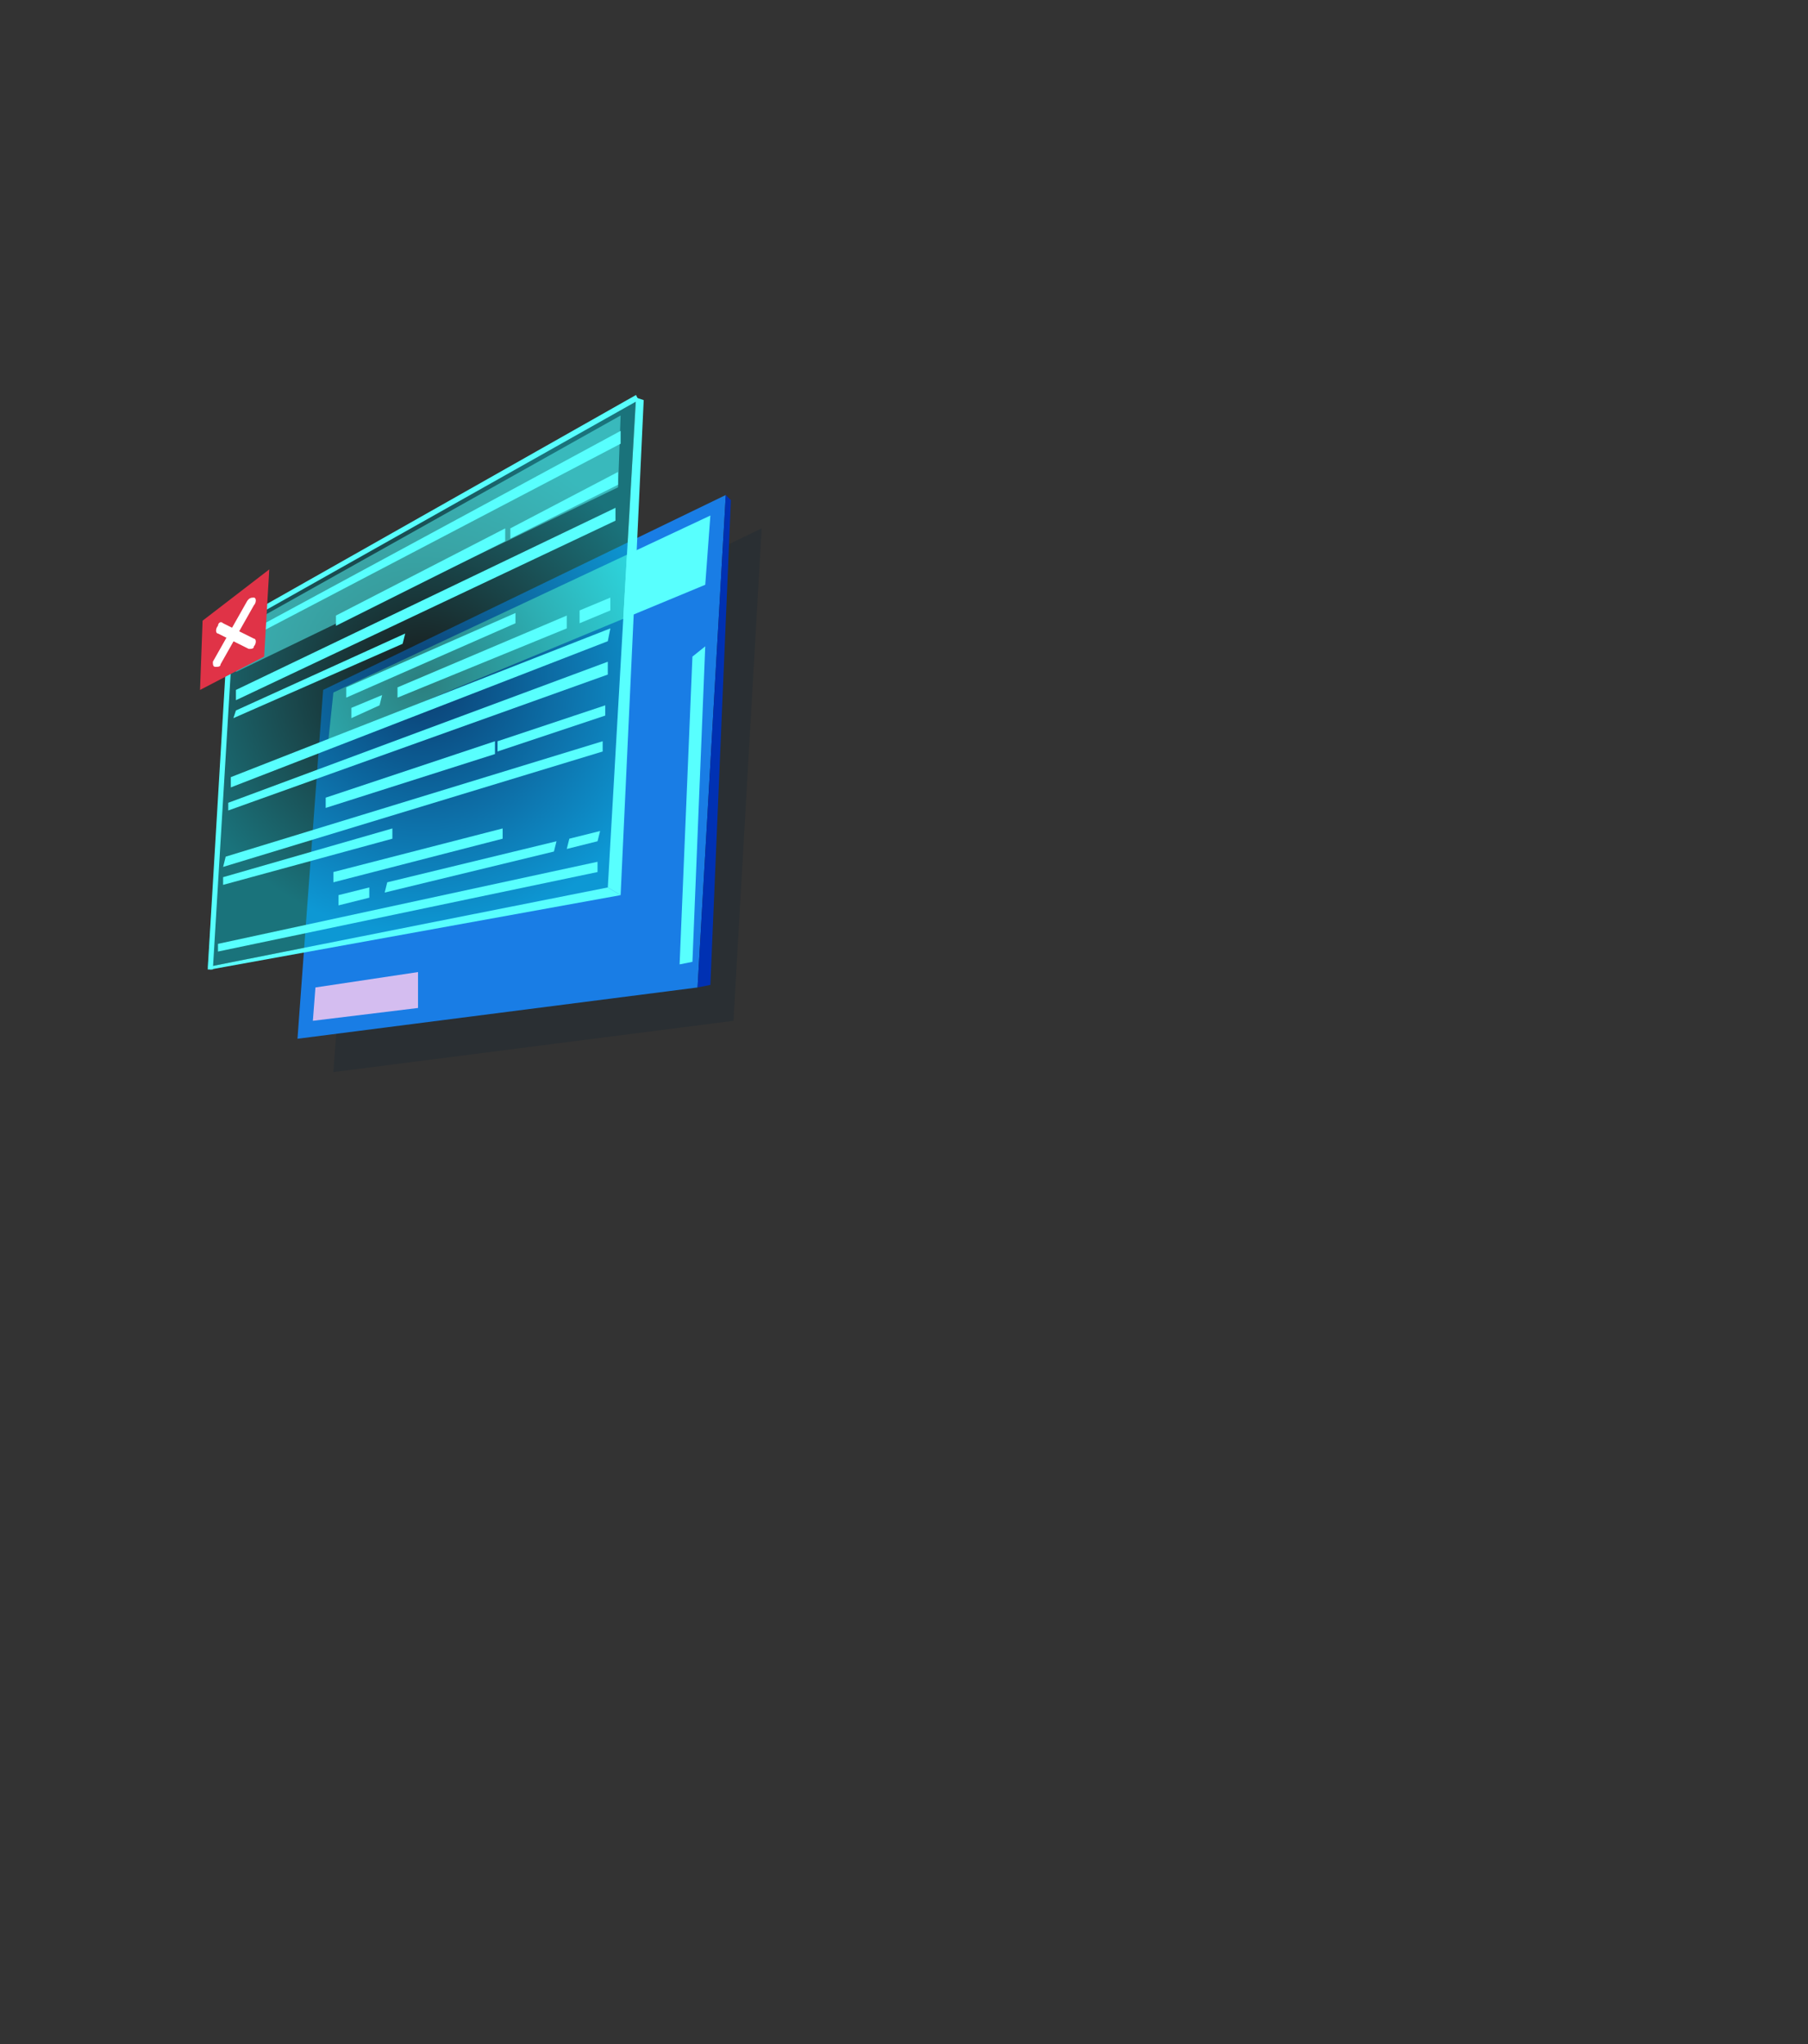 <?xml version="1.0" encoding="utf-8"?>
<!-- Generator: Adobe Illustrator 24.1.1, SVG Export Plug-In . SVG Version: 6.00 Build 0)  -->
<svg version="1.1" id="pc" xmlns="http://www.w3.org/2000/svg" xmlns:xlink="http://www.w3.org/1999/xlink" x="0px" y="0px"
	 viewBox="0 0 70.5 79.7" enable-background="new 0 0 70.5 79.7" xml:space="preserve">
<rect x="0" y="0" width="70.5" height="79.7" fill="#333333" stroke="none"/>
<g>
	<polygon opacity="0.2" fill="#051E35" enable-background="new    " points="29.7,20.6 14,28.2 13,41.8 28.6,39.8 	"/>
	<g>
		<polygon fill="#197DE5" points="28.3,19.3 12.6,26.9 11.6,40.5 27.2,38.5 		"/>
		<polygon fill="#58FFFE" points="27.7,20.1 27.5,22.8 12.8,28.9 13,27 		"/>
		<polygon fill="#0031B3" points="28.3,19.3 28.5,19.5 27.7,38.4 27.2,38.5 		"/>
	</g>
	<g>
		
			<radialGradient id="SVGID_1_" cx="-1360.337" cy="540.6" r="9.831" gradientTransform="matrix(-1 0 0 1 -1343.865 -514)" gradientUnits="userSpaceOnUse">
			<stop  offset="0" style="stop-color:#000000"/>
			<stop  offset="1" style="stop-color:#02B3C4"/>
		</radialGradient>
		<polygon opacity="0.5" fill="url(#SVGID_1_)" enable-background="new    " points="24.8,15.5 9,24.5 8.1,37.7 23.7,34.6 		"/>
		<polygon opacity="0.5" fill="#58FFFE" enable-background="new    " points="24.2,16.2 24.1,19 9.2,26.2 9.4,24.5 		"/>
		<polygon fill="#58FFFE" points="24.8,15.5 25.1,15.6 24.2,34.9 23.7,34.6 		"/>
	</g>
	<polygon fill="#58FFFE" points="8.1,37.7 23.7,34.6 24.2,34.9 8.2,37.8 	"/>
	<g>
		<polygon fill="#58FFFE" points="9.3,25.1 24.2,17.3 24.2,16.8 9.4,24.8 		"/>
		<polygon fill="#58FFFE" points="9,30.7 23.7,25 23.8,24.5 9,30.3 		"/>
		<polygon fill="#58FFFE" points="9.2,27.3 24,20.3 24,19.8 9.2,26.9 		"/>
		<polygon fill="#58FFFE" points="19.9,21 24.1,18.9 24.1,18.4 19.9,20.6 		"/>
		<polygon fill="#58FFFE" points="22.6,24.3 23.8,23.8 23.8,23.3 22.6,23.8 		"/>
		<polygon fill="#58FFFE" points="13.7,28 14.8,27.5 14.9,27.1 13.7,27.6 		"/>
		<polygon fill="#58FFFE" points="13.1,24.4 19.7,21.1 19.7,20.6 13.1,24 		"/>
		<polygon fill="#58FFFE" points="13.5,27.2 20.1,24.3 20.1,23.9 13.5,26.8 		"/>
		<polygon fill="#58FFFE" points="15.5,27.2 22.1,24.5 22.1,24 15.5,26.8 		"/>
		<polygon fill="#58FFFE" points="9.1,28 15.7,25.1 15.8,24.7 9.2,27.7 		"/>
		<polygon fill="#58FFFE" points="8.9,31.6 23.7,26.3 23.7,25.8 8.9,31.3 		"/>
		<polygon fill="#58FFFE" points="8.5,37.1 23.3,34 23.3,33.6 8.5,36.8 		"/>
		<polygon fill="#58FFFE" points="8.7,33.8 23.5,29.3 23.5,28.9 8.8,33.4 		"/>
		<polygon fill="#58FFFE" points="19.4,29.3 23.6,27.9 23.6,27.5 19.4,28.9 		"/>
		<polygon fill="#58FFFE" points="22.1,33.1 23.3,32.8 23.4,32.4 22.2,32.7 		"/>
		<polygon fill="#58FFFE" points="13.2,35.3 14.4,35 14.4,34.6 13.2,34.9 		"/>
		<polygon fill="#58FFFE" points="12.7,31.5 19.3,29.4 19.3,28.9 12.7,31.1 		"/>
		<polygon fill="#58FFFE" points="13,34.4 19.6,32.7 19.6,32.3 13,34 		"/>
		<polygon fill="#58FFFE" points="15,34.8 21.6,33.2 21.7,32.8 15.1,34.4 		"/>
		<polygon fill="#58FFFE" points="8.7,34.5 15.3,32.7 15.3,32.3 8.7,34.2 		"/>
	</g>
	<g>
		<polygon fill="#58FFFE" points="8.3,37.8 9.1,24.5 24.9,15.6 24.8,15.4 8.9,24.4 8.1,37.8 		"/>
	</g>
	<g>
		<polygon fill="#E03347" points="7.8,26.9 10.3,25.6 10.5,22.2 7.9,24.2 		"/>
		<g>
			<path fill="#FFFFFF" d="M8.4,26L8.4,26c0.1,0,0.2,0,0.2-0.1l1.3-2.3c0.1-0.1,0.1-0.3,0-0.3l0,0c-0.1,0-0.2,0-0.3,0.2l-1.3,2.3
				C8.3,25.9,8.3,26,8.4,26z"/>
			<path fill="#FFFFFF" d="M8.5,24.4L8.5,24.4c-0.1,0.1-0.1,0.3,0,0.3l1.2,0.6c0.1,0,0.2,0,0.2-0.1l0,0c0.1-0.1,0.1-0.3,0-0.3
				l-1.2-0.6C8.6,24.2,8.5,24.3,8.5,24.4z"/>
		</g>
	</g>
	<polygon fill="#58FFFE" points="27,37.5 27.5,25.2 27,25.6 26.5,37.6 	"/>
	<polygon fill="#D4BDF0" points="16.3,39.3 16.3,37.9 12.3,38.5 12.2,39.8 	"/>
</g>
</svg>

